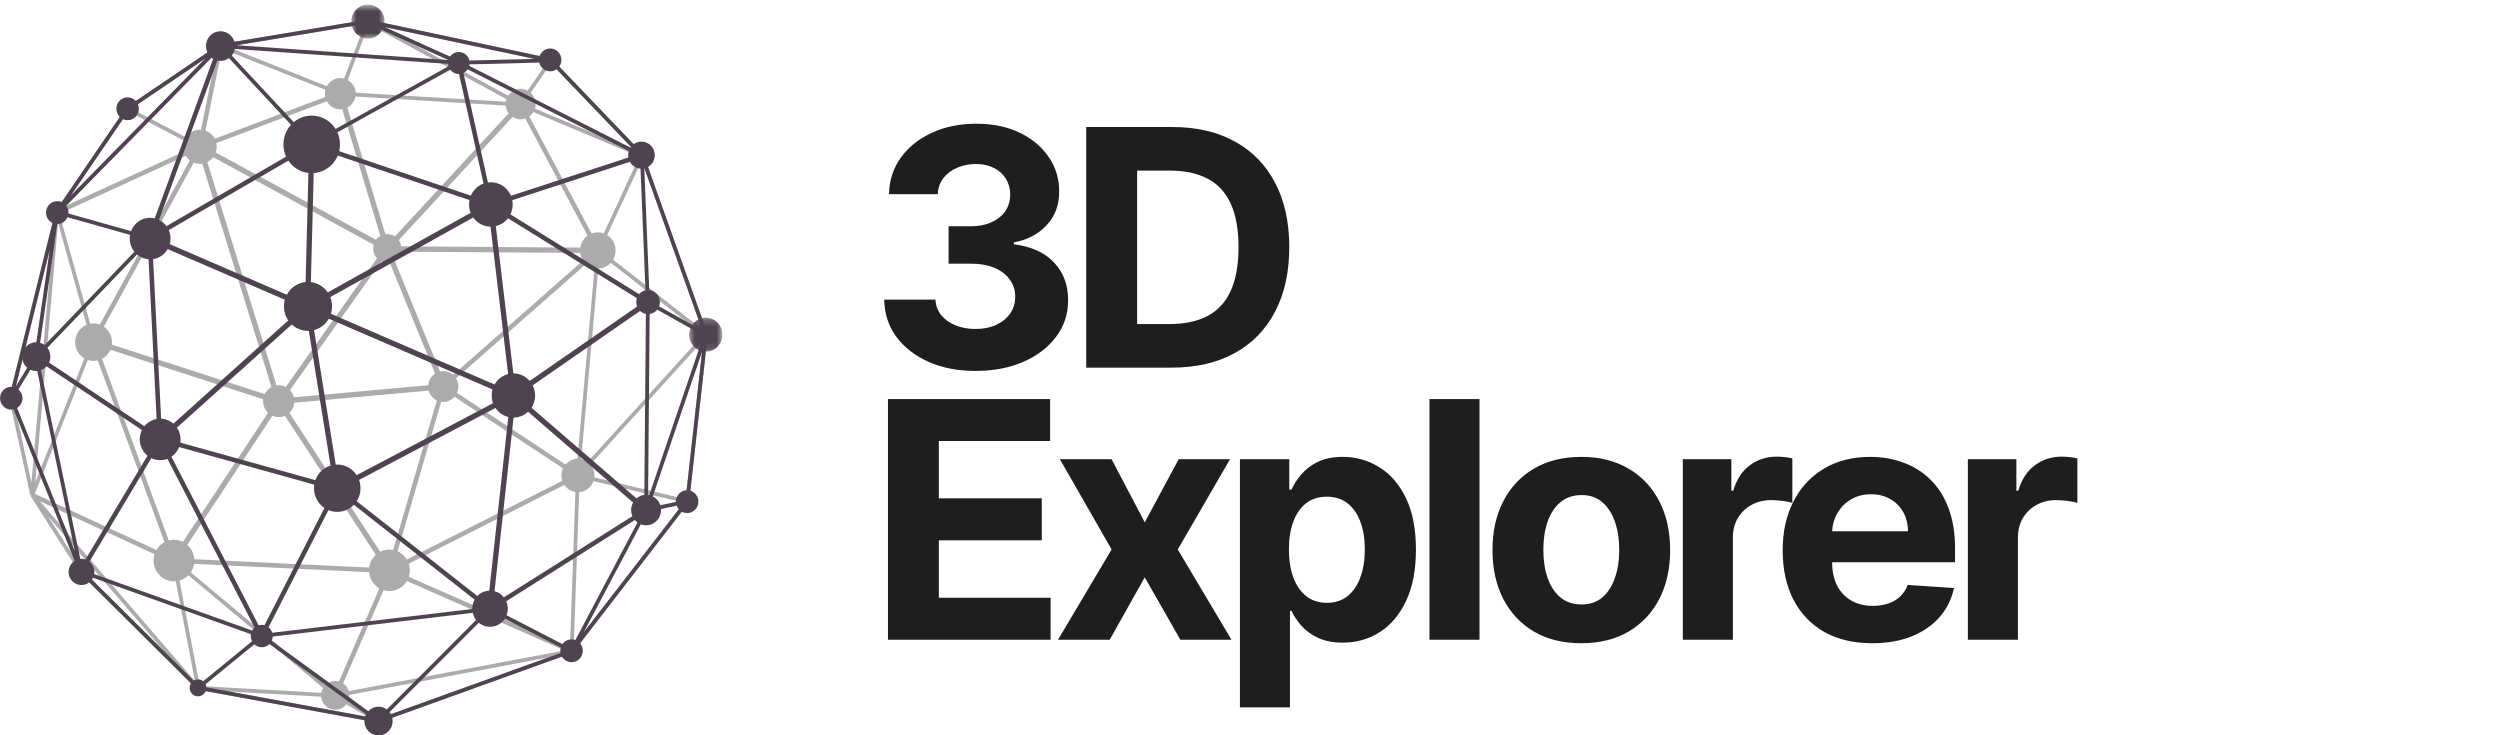 <svg width="340" height="100" viewBox="0 0 340 100" fill="none" xmlns="http://www.w3.org/2000/svg">
<path d="M132.669 50.447C130.282 50.447 128.157 50.037 126.293 49.217C124.439 48.386 122.974 47.246 121.898 45.797C120.833 44.338 120.284 42.654 120.252 40.748H127.219C127.262 41.547 127.523 42.25 128.003 42.857C128.493 43.453 129.142 43.917 129.952 44.247C130.762 44.577 131.673 44.742 132.685 44.742C133.739 44.742 134.672 44.556 135.481 44.183C136.291 43.81 136.925 43.294 137.383 42.633C137.841 41.973 138.07 41.211 138.07 40.348C138.07 39.474 137.825 38.702 137.335 38.031C136.856 37.349 136.163 36.816 135.257 36.433C134.363 36.049 133.297 35.858 132.061 35.858H129.009V30.776H132.061C133.106 30.776 134.027 30.595 134.826 30.233C135.636 29.87 136.264 29.37 136.712 28.73C137.159 28.081 137.383 27.324 137.383 26.461C137.383 25.641 137.186 24.922 136.792 24.304C136.408 23.675 135.865 23.185 135.162 22.834C134.469 22.482 133.659 22.306 132.733 22.306C131.795 22.306 130.938 22.477 130.16 22.818C129.382 23.148 128.759 23.622 128.29 24.24C127.821 24.858 127.571 25.582 127.539 26.413H120.907C120.939 24.528 121.477 22.866 122.521 21.428C123.565 19.989 124.972 18.865 126.74 18.056C128.519 17.235 130.527 16.825 132.765 16.825C135.023 16.825 136.999 17.235 138.693 18.056C140.387 18.876 141.703 19.984 142.64 21.38C143.588 22.765 144.057 24.32 144.047 26.046C144.057 27.878 143.487 29.407 142.337 30.632C141.197 31.857 139.711 32.635 137.878 32.965V33.221C140.286 33.53 142.118 34.366 143.375 35.73C144.643 37.083 145.272 38.777 145.261 40.811C145.272 42.676 144.734 44.332 143.647 45.781C142.571 47.23 141.085 48.37 139.189 49.201C137.292 50.032 135.119 50.447 132.669 50.447ZM159.328 50H147.727V17.273H159.424C162.716 17.273 165.55 17.928 167.925 19.238C170.301 20.538 172.128 22.408 173.407 24.847C174.696 27.287 175.34 30.206 175.34 33.604C175.34 37.014 174.696 39.943 173.407 42.394C172.128 44.844 170.291 46.724 167.894 48.034C165.507 49.345 162.652 50 159.328 50ZM154.646 44.071H159.041C161.086 44.071 162.807 43.709 164.202 42.985C165.608 42.25 166.663 41.115 167.366 39.581C168.08 38.036 168.437 36.044 168.437 33.604C168.437 31.186 168.08 29.21 167.366 27.676C166.663 26.142 165.614 25.012 164.218 24.288C162.822 23.564 161.102 23.201 159.057 23.201H154.646V44.071ZM120.764 87V54.273H142.816V59.978H127.683V67.776H141.681V73.481H127.683V81.295H142.88V87H120.764ZM151.178 62.455L155.685 71.036L160.303 62.455H167.286L160.175 74.727L167.478 87H160.527L155.685 78.515L150.923 87H143.891L151.178 74.727L144.147 62.455H151.178ZM168.629 96.204V62.455H175.341V66.577H175.645C175.943 65.917 176.374 65.246 176.939 64.564C177.514 63.871 178.26 63.296 179.176 62.838C180.103 62.369 181.254 62.135 182.628 62.135C184.418 62.135 186.069 62.604 187.582 63.541C189.094 64.468 190.304 65.869 191.209 67.744C192.115 69.608 192.567 71.947 192.567 74.759C192.567 77.497 192.125 79.809 191.241 81.695C190.368 83.57 189.174 84.992 187.662 85.961C186.159 86.92 184.476 87.4 182.612 87.4C181.291 87.4 180.167 87.181 179.24 86.744C178.324 86.308 177.573 85.759 176.987 85.098C176.401 84.427 175.953 83.751 175.645 83.069H175.437V96.204H168.629ZM175.293 74.727C175.293 76.187 175.495 77.46 175.9 78.546C176.305 79.633 176.891 80.48 177.658 81.087C178.425 81.684 179.357 81.982 180.455 81.982C181.562 81.982 182.5 81.679 183.267 81.071C184.034 80.454 184.615 79.601 185.009 78.515C185.414 77.417 185.616 76.155 185.616 74.727C185.616 73.31 185.419 72.064 185.025 70.988C184.631 69.912 184.05 69.07 183.283 68.463C182.516 67.856 181.573 67.552 180.455 67.552C179.347 67.552 178.409 67.845 177.642 68.431C176.886 69.017 176.305 69.848 175.9 70.924C175.495 72 175.293 73.268 175.293 74.727ZM201.213 54.273V87H194.406V54.273H201.213ZM215.057 87.479C212.574 87.479 210.428 86.952 208.617 85.897C206.816 84.832 205.426 83.351 204.446 81.455C203.466 79.548 202.976 77.337 202.976 74.823C202.976 72.288 203.466 70.072 204.446 68.175C205.426 66.269 206.816 64.788 208.617 63.733C210.428 62.668 212.574 62.135 215.057 62.135C217.539 62.135 219.68 62.668 221.481 63.733C223.292 64.788 224.687 66.269 225.668 68.175C226.648 70.072 227.138 72.288 227.138 74.823C227.138 77.337 226.648 79.548 225.668 81.455C224.687 83.351 223.292 84.832 221.481 85.897C219.68 86.952 217.539 87.479 215.057 87.479ZM215.089 82.206C216.218 82.206 217.161 81.886 217.917 81.247C218.674 80.597 219.244 79.713 219.627 78.594C220.021 77.476 220.218 76.203 220.218 74.775C220.218 73.348 220.021 72.075 219.627 70.956C219.244 69.837 218.674 68.953 217.917 68.303C217.161 67.653 216.218 67.329 215.089 67.329C213.949 67.329 212.99 67.653 212.212 68.303C211.445 68.953 210.865 69.837 210.47 70.956C210.087 72.075 209.895 73.348 209.895 74.775C209.895 76.203 210.087 77.476 210.47 78.594C210.865 79.713 211.445 80.597 212.212 81.247C212.99 81.886 213.949 82.206 215.089 82.206ZM228.864 87V62.455H235.464V66.737H235.72C236.167 65.214 236.918 64.063 237.973 63.285C239.028 62.497 240.242 62.103 241.616 62.103C241.957 62.103 242.325 62.124 242.719 62.167C243.113 62.209 243.459 62.268 243.758 62.343V68.383C243.438 68.287 242.996 68.202 242.431 68.127C241.867 68.053 241.35 68.016 240.881 68.016C239.88 68.016 238.985 68.234 238.197 68.671C237.419 69.097 236.801 69.694 236.343 70.461C235.895 71.228 235.672 72.112 235.672 73.113V87H228.864ZM254.621 87.479C252.096 87.479 249.923 86.968 248.101 85.945C246.29 84.912 244.894 83.452 243.914 81.567C242.934 79.671 242.444 77.428 242.444 74.839C242.444 72.314 242.934 70.098 243.914 68.191C244.894 66.284 246.274 64.798 248.053 63.733C249.843 62.668 251.941 62.135 254.349 62.135C255.968 62.135 257.476 62.396 258.872 62.918C260.278 63.429 261.503 64.202 262.547 65.235C263.602 66.269 264.422 67.568 265.008 69.134C265.594 70.69 265.887 72.511 265.887 74.599V76.469H245.161V72.25H259.479C259.479 71.27 259.266 70.402 258.84 69.646C258.413 68.889 257.822 68.298 257.066 67.872C256.32 67.435 255.452 67.217 254.461 67.217C253.428 67.217 252.511 67.456 251.712 67.936C250.924 68.404 250.306 69.038 249.859 69.837C249.411 70.626 249.182 71.505 249.172 72.474V76.485C249.172 77.7 249.395 78.749 249.843 79.633C250.301 80.517 250.945 81.199 251.776 81.679C252.607 82.158 253.593 82.398 254.733 82.398C255.489 82.398 256.182 82.291 256.81 82.078C257.439 81.865 257.977 81.546 258.424 81.119C258.872 80.693 259.212 80.171 259.447 79.553L265.743 79.969C265.423 81.481 264.768 82.803 263.777 83.932C262.797 85.05 261.53 85.924 259.974 86.553C258.429 87.171 256.645 87.479 254.621 87.479ZM267.629 87V62.455H274.229V66.737H274.485C274.932 65.214 275.683 64.063 276.738 63.285C277.793 62.497 279.007 62.103 280.381 62.103C280.722 62.103 281.09 62.124 281.484 62.167C281.878 62.209 282.224 62.268 282.523 62.343V68.383C282.203 68.287 281.761 68.202 281.196 68.127C280.632 68.053 280.115 68.016 279.646 68.016C278.645 68.016 277.75 68.234 276.962 68.671C276.184 69.097 275.566 69.694 275.108 70.461C274.66 71.228 274.437 72.112 274.437 73.113V87H267.629Z" fill="#1E1E1E"/>
<g clip-path="url(#clip0_108_2)">
<path d="M7.214 32.142L4.274 65.632L1.763 54.125L7.214 32.142ZM7.892 30.303L12.401 46.416L4.794 65.602L7.892 30.303ZM26.452 20.648L12.731 45.68L8.081 29.07L26.452 20.648ZM20.186 16.584L26.527 19.924L9.036 27.943L20.186 16.584ZM17.444 15.14L19.706 16.331L9.617 26.609L17.444 15.14ZM27.946 7.939L20.088 15.943L17.868 14.773L27.946 7.939ZM26.944 19.555L20.568 16.195L29.465 7.131L26.944 19.555ZM30.197 6.634L45.495 12.707L27.591 19.479L30.197 6.634ZM49.631 3.258L46.144 12.402L30.929 6.362L49.631 3.258ZM50.169 3.297L69.618 13.891L46.658 12.502L50.169 3.297ZM74.456 8.384L70.692 13.882L51.734 3.555L74.456 8.384ZM74.923 8.619L86.241 20.426L71.167 14.104L74.923 8.619ZM81.341 33.413L71.42 14.776L86.948 21.29L81.341 33.413ZM95.454 44.757L81.65 33.973L87.265 21.833L95.454 44.757ZM78.913 63.923L81.543 34.55L95.617 45.545L78.913 63.923ZM93.244 67.874L79.077 64.513L95.654 46.276L93.244 67.874ZM78.036 87.749L78.834 64.994L93.015 68.357L78.036 87.749ZM77.509 88.094L53.703 77.614L78.314 65.156L77.509 88.094ZM46.095 94.243L53.128 78.046L76.782 88.458L46.095 94.243ZM51.456 97.741L46.333 94.73L74.586 89.405L51.456 97.741ZM31.134 94.041L45.525 94.86L50.025 97.504L31.134 94.041ZM24.018 76.906L44.829 94.297L27.166 93.29L24.018 76.906ZM5.447 68.175L23.413 76.487L26.516 92.636L5.447 68.175ZM11.213 77.546L6.555 70.257L22.412 88.666L11.213 77.546ZM23.077 75.642L4.732 67.154L12.635 47.225L23.077 75.642ZM37.351 54.031L13.152 46.201L27.063 20.823L37.351 54.031ZM52.098 33.977L38.032 53.788L27.786 20.72L52.098 33.977ZM52.033 33.109L27.99 19.999L46.042 13.171L52.033 33.109ZM52.795 33.142L46.754 13.032L70.075 14.443L52.795 33.142ZM53.46 33.492L70.731 14.803L80.782 33.681L53.46 33.492ZM60.461 53.063L77.966 64.63L53.469 77.03L60.461 53.063ZM53.173 34.223L80.447 34.413L60.445 52.013L53.173 34.223ZM59.761 52.25L38.658 54.158L52.547 34.599L59.761 52.25ZM38.54 54.905L59.841 52.979L52.881 76.835L38.54 54.905ZM52.506 77.926L45.461 94.147L24.457 76.595L52.506 77.926ZM23.684 75.498L13.208 46.989L37.336 54.796L23.684 75.498ZM37.903 55.254L52.311 77.287L24.249 75.956L37.903 55.254ZM78.375 64.151L60.795 52.535L81.008 34.75L78.375 64.151ZM4.131 67.394L4.382 67.338L4.167 67.48L4.256 67.62L4.255 67.623L4.259 67.626L10.797 77.856L11.012 77.713L10.833 77.902L26.772 93.728L26.953 93.54L26.906 93.798L51.386 98.285L51.432 98.027L51.517 98.274L77.837 88.788L77.751 88.543L77.954 88.704L93.67 68.357L93.467 68.196L93.723 68.225L96.252 45.542L95.998 45.513L96.239 45.422L87.538 21.062L87.296 21.152L87.479 20.969L75.074 8.026L74.89 8.209L74.942 7.953L50.087 2.67L50.035 2.927L49.993 2.668L29.917 6.001L29.958 6.258L29.816 6.041L17.219 14.583L17.362 14.802L17.151 14.652L7.646 28.58L7.632 28.587L7.636 28.594L7.548 28.723L7.76 28.873L7.51 28.809L1.249 54.057L1.498 54.122L1.246 54.178L4.131 67.394Z" fill="#ADAAAD"/>
<path d="M27.076 22.277C28.332 22.345 29.404 21.361 29.47 20.083C29.536 18.805 28.571 17.713 27.315 17.647C26.058 17.58 24.987 18.561 24.921 19.841C24.855 21.12 25.82 22.21 27.076 22.277Z" fill="#ADAAAD"/>
<path d="M40.029 54.672C40.092 53.478 39.191 52.458 38.018 52.397C36.845 52.334 35.843 53.251 35.783 54.445C35.722 55.64 36.621 56.657 37.794 56.721C38.969 56.782 39.969 55.867 40.029 54.672Z" fill="#ADAAAD"/>
<path d="M20.89 76.088C20.81 77.646 21.985 78.974 23.515 79.056C25.044 79.138 26.35 77.942 26.43 76.383C26.51 74.827 25.335 73.499 23.805 73.417C22.276 73.335 20.971 74.531 20.89 76.088Z" fill="#ADAAAD"/>
<path d="M48.372 12.857C48.433 11.683 47.547 10.682 46.395 10.621C45.242 10.559 44.258 11.461 44.197 12.634C44.138 13.808 45.023 14.809 46.175 14.871C47.328 14.932 48.312 14.031 48.372 12.857Z" fill="#ADAAAD"/>
<path d="M15.222 46.669C15.294 45.265 14.235 44.067 12.854 43.994C11.477 43.92 10.3 44.999 10.228 46.402C10.155 47.805 11.215 49.003 12.593 49.077C13.973 49.151 15.148 48.072 15.222 46.669Z" fill="#ADAAAD"/>
<path d="M43.674 94.468C43.618 95.548 44.434 96.47 45.495 96.526C46.556 96.583 47.462 95.753 47.518 94.673C47.573 93.593 46.757 92.67 45.696 92.614C44.635 92.557 43.728 93.388 43.674 94.468Z" fill="#ADAAAD"/>
<path d="M76.359 64.541C76.293 65.798 77.243 66.871 78.479 66.936C79.713 67.002 80.767 66.037 80.832 64.778C80.896 63.522 79.948 62.449 78.712 62.382C77.478 62.317 76.423 63.283 76.359 64.541Z" fill="#ADAAAD"/>
<path d="M52.812 80.376C54.341 80.458 55.646 79.263 55.726 77.706C55.806 76.148 54.632 74.821 53.102 74.739C51.572 74.657 50.268 75.853 50.188 77.409C50.107 78.967 51.282 80.295 52.812 80.376Z" fill="#ADAAAD"/>
<path d="M72.842 14.262C72.901 13.118 72.037 12.143 70.913 12.082C69.79 12.022 68.831 12.901 68.772 14.046C68.713 15.19 69.576 16.166 70.7 16.225C71.825 16.284 72.783 15.406 72.842 14.262Z" fill="#ADAAAD"/>
<path d="M83.718 34.188C83.788 32.832 82.764 31.675 81.433 31.604C80.1 31.533 78.963 32.575 78.893 33.931C78.824 35.286 79.847 36.444 81.179 36.516C82.512 36.585 83.648 35.545 83.718 34.188Z" fill="#ADAAAD"/>
<path d="M52.567 35.742C53.627 35.797 54.529 34.97 54.584 33.893C54.639 32.816 53.826 31.896 52.768 31.84C51.709 31.783 50.806 32.61 50.751 33.688C50.697 34.766 51.51 35.684 52.567 35.742Z" fill="#ADAAAD"/>
<path d="M62.338 52.677C62.398 51.524 61.528 50.538 60.392 50.478C59.259 50.418 58.292 51.304 58.233 52.458C58.173 53.612 59.044 54.597 60.178 54.657C61.311 54.718 62.279 53.831 62.338 52.677Z" fill="#ADAAAD"/>
<path d="M7.972 29.204L19.882 32.566L5.289 47.749L7.972 29.204ZM29.216 7.385L20.162 32.102L8.253 28.74L29.216 7.385ZM17.546 14.992L27.946 7.939L9.617 26.609L17.546 14.992ZM30.094 6.786L41.955 19.531L20.957 31.729L30.094 6.786ZM61.504 8.731L42.455 19.305L30.599 6.566L61.504 8.731ZM50 3.197L60.969 8.169L32.194 6.152L50 3.197ZM72.669 8.005L62.453 8.268L52.337 3.683L72.669 8.005ZM86.051 20.228L63.443 8.767L74.784 8.474L86.051 20.228ZM66.947 27.448L62.833 9.042L86.548 21.065L66.947 27.448ZM87.829 40.572L67.46 27.941L87.054 21.56L87.829 40.572ZM95.523 44.948L88.361 40.953L87.622 22.83L95.523 44.948ZM88.139 67.794L88.362 41.552L95.683 45.635L88.139 67.794ZM93.233 67.978L88.261 69.038L95.48 47.833L93.233 67.978ZM79.383 86.005L88.013 69.669L88.031 69.657L88.025 69.647L88.038 69.621L92.829 68.599L79.383 86.005ZM77.643 88.194L67.21 82.805L87.137 70.222L77.643 88.194ZM52.438 97.388L66.682 83.119L77.099 88.5L52.438 97.388ZM51.404 97.686L36.263 86.67L65.917 83.149L51.404 97.686ZM27.553 93.383L35.58 86.818L50.351 97.564L27.553 93.383ZM12.025 78.353L35.049 86.58L26.969 93.191L12.025 78.353ZM21.728 60.388L34.967 85.995L11.447 77.591L21.728 60.388ZM21.408 59.148L5.359 48.426L20.094 33.094L21.408 59.148ZM41.168 41.813L22.02 59.017L20.706 32.976L41.168 41.813ZM41.489 41.155L21.121 32.358L42.028 20.212L41.489 41.155ZM45.382 65.997L22.44 59.617L41.585 42.417L45.382 65.997ZM43.109 19.54L62.179 8.953L66.298 27.377L43.109 19.54ZM65.883 27.899L42.211 41.076L42.753 20.08L65.883 27.899ZM69.379 53.204L42.661 41.663L66.427 28.432L69.379 53.204ZM70.097 53.148L67.16 28.491L87.49 41.098L70.097 53.148ZM70.404 53.822L87.847 41.737L87.617 68.692L70.404 53.822ZM70.094 54.516L87.3 69.379L67.065 82.157L70.094 54.516ZM46.437 66.532L69.379 54.431L66.339 82.173L46.437 66.532ZM42.296 42.301L68.965 53.823L46.095 65.885L42.296 42.301ZM35.57 85.81L22.351 60.245L45.37 66.644L35.57 85.81ZM45.923 66.923L65.902 82.623L36.085 86.163L45.923 66.923ZM5.317 49.149L21.329 59.847L11.114 76.94L5.317 49.149ZM1.785 54.146L4.801 49.199L10.169 74.933L1.785 54.146ZM6.764 33.956L4.673 48.416L2.152 52.549L6.764 33.956ZM1.249 54.057L1.498 54.122L1.259 54.221L10.774 77.814L11.012 77.713L10.833 77.902L26.772 93.728L26.953 93.54L26.906 93.798L51.386 98.285L51.432 98.027L51.517 98.274L77.837 88.788L77.751 88.543L77.954 88.704L93.67 68.357L93.467 68.196L93.723 68.225L96.252 45.542L95.998 45.513L96.239 45.422L87.538 21.062L87.296 21.152L87.479 20.969L75.074 8.026L74.89 8.209L74.942 7.953L50.087 2.67L50.035 2.927L49.993 2.668L29.917 6.001L29.958 6.258L29.816 6.041L17.219 14.583L17.362 14.802L17.151 14.652L7.548 28.723L7.76 28.873L7.51 28.809L1.249 54.057Z" fill="#504351"/>
<path d="M42.703 66.397C42.703 68.175 44.119 69.617 45.866 69.617C47.613 69.617 49.029 68.175 49.029 66.397C49.029 64.619 47.613 63.178 45.866 63.178C44.119 63.178 42.703 64.619 42.703 66.397Z" fill="#504351"/>
<path d="M26.928 92.397C26.302 92.397 25.796 92.911 25.796 93.549C25.796 94.185 26.302 94.701 26.928 94.701C27.552 94.701 28.06 94.185 28.06 93.549C28.06 92.911 27.552 92.397 26.928 92.397Z" fill="#504351"/>
<path d="M37.094 86.503C37.094 85.662 36.425 84.98 35.599 84.98C34.773 84.98 34.103 85.662 34.103 86.503C34.103 87.345 34.773 88.026 35.599 88.026C36.425 88.026 37.094 87.345 37.094 86.503Z" fill="#504351"/>
<path d="M49.552 98.068C49.552 99.148 50.413 100.025 51.475 100.025C52.538 100.025 53.399 99.148 53.399 98.068C53.399 96.985 52.538 96.108 51.475 96.108C50.413 96.108 49.552 96.985 49.552 98.068Z" fill="#504351"/>
<mask id="mask0_108_2" style="mask-type:luminance" maskUnits="userSpaceOnUse" x="47" y="0" width="6" height="6">
<path d="M47.692 0.625H52.408V5.333H47.692V0.625Z" fill="white"/>
</mask>
<g mask="url(#mask0_108_2)">
<path d="M50.041 0.625C48.79 0.625 47.777 1.657 47.777 2.929C47.777 4.202 48.79 5.234 50.041 5.234C51.291 5.234 52.305 4.202 52.305 2.929C52.305 1.657 51.291 0.625 50.041 0.625Z" fill="#504351"/>
</g>
<path d="M17.356 13.235C16.513 13.235 15.828 13.932 15.828 14.792C15.828 15.651 16.513 16.347 17.356 16.347C18.201 16.347 18.884 15.651 18.884 14.792C18.884 13.932 18.201 13.235 17.356 13.235Z" fill="#504351"/>
<path d="M29.99 8.282C31.084 8.282 31.97 7.379 31.97 6.267C31.97 5.152 31.084 4.249 29.99 4.249C28.896 4.249 28.009 5.152 28.009 6.267C28.009 7.379 28.896 8.282 29.99 8.282Z" fill="#504351"/>
<path d="M19.009 59.761C19.009 61.321 20.25 62.585 21.781 62.585C23.314 62.585 24.555 61.321 24.555 59.761C24.555 58.203 23.314 56.938 21.781 56.938C20.25 56.938 19.009 58.203 19.009 59.761Z" fill="#504351"/>
<path d="M1.531 52.601C0.687 52.601 0.003 53.298 0.003 54.157C0.003 55.017 0.687 55.712 1.531 55.712C2.376 55.712 3.06 55.017 3.06 54.157C3.06 53.298 2.376 52.601 1.531 52.601Z" fill="#504351"/>
<path d="M3.003 48.499C3.003 49.581 3.865 50.458 4.929 50.458C5.991 50.458 6.852 49.581 6.852 48.499C6.852 47.418 5.991 46.541 4.929 46.541C3.865 46.541 3.003 47.418 3.003 48.499Z" fill="#504351"/>
<path d="M7.785 30.463C8.628 30.463 9.313 29.768 9.313 28.908C9.313 28.049 8.628 27.352 7.785 27.352C6.941 27.352 6.255 28.049 6.255 28.908C6.255 29.768 6.941 30.463 7.785 30.463Z" fill="#504351"/>
<path d="M20.418 29.621C18.887 29.621 17.644 30.885 17.644 32.444C17.644 34.003 18.887 35.268 20.418 35.268C21.95 35.268 23.192 34.003 23.192 32.444C23.192 30.885 21.95 29.621 20.418 29.621Z" fill="#504351"/>
<path d="M12.833 77.781C12.833 76.796 12.047 75.996 11.078 75.996C10.108 75.996 9.323 76.796 9.323 77.781C9.323 78.768 10.108 79.568 11.078 79.568C12.047 79.568 12.833 78.768 12.833 77.781Z" fill="#504351"/>
<path d="M88.132 39.44C87.243 39.44 86.522 40.174 86.522 41.079C86.522 41.984 87.243 42.718 88.132 42.718C89.023 42.718 89.742 41.984 89.742 41.079C89.742 40.174 89.023 39.44 88.132 39.44Z" fill="#504351"/>
<path d="M85.833 69.362C85.833 70.507 86.745 71.435 87.871 71.435C88.997 71.435 89.909 70.507 89.909 69.362C89.909 68.216 88.997 67.287 87.871 67.287C86.745 67.287 85.833 68.216 85.833 69.362Z" fill="#504351"/>
<path d="M87.241 19.259C86.241 19.259 85.429 20.084 85.429 21.103C85.429 22.122 86.241 22.948 87.241 22.948C88.242 22.948 89.052 22.122 89.052 21.103C89.052 20.084 88.242 19.259 87.241 19.259Z" fill="#504351"/>
<path d="M77.734 90.062C78.577 90.062 79.262 89.367 79.262 88.507C79.262 87.648 78.577 86.951 77.734 86.951C76.89 86.951 76.204 87.648 76.204 88.507C76.204 89.367 76.89 90.062 77.734 90.062Z" fill="#504351"/>
<mask id="mask1_108_2" style="mask-type:luminance" maskUnits="userSpaceOnUse" x="93" y="43" width="6" height="5">
<path d="M93.549 43.2H98.255V47.895H93.549V43.2Z" fill="white"/>
</mask>
<g mask="url(#mask1_108_2)">
<path d="M98.254 45.514C98.254 44.241 97.239 43.209 95.989 43.209C94.739 43.209 93.725 44.241 93.725 45.514C93.725 46.786 94.739 47.819 95.989 47.819C97.239 47.819 98.254 46.786 98.254 45.514Z" fill="#504351"/>
</g>
<path d="M91.927 68.221C91.927 69.08 92.611 69.777 93.455 69.777C94.299 69.777 94.983 69.08 94.983 68.221C94.983 67.362 94.299 66.666 93.455 66.666C92.611 66.666 91.927 67.362 91.927 68.221Z" fill="#504351"/>
<path d="M74.821 6.592C73.977 6.592 73.293 7.287 73.293 8.147C73.293 9.006 73.977 9.703 74.821 9.703C75.666 9.703 76.35 9.006 76.35 8.147C76.35 7.287 75.666 6.592 74.821 6.592Z" fill="#504351"/>
<path d="M45.157 41.672C45.157 39.833 43.694 38.342 41.886 38.342C40.079 38.342 38.614 39.833 38.614 41.672C38.614 43.511 40.079 45.002 41.886 45.002C43.694 45.002 45.157 43.511 45.157 41.672Z" fill="#504351"/>
<path d="M72.773 53.791C72.773 52.131 71.451 50.785 69.821 50.785C68.19 50.785 66.869 52.131 66.869 53.791C66.869 55.449 68.19 56.795 69.821 56.795C71.451 56.795 72.773 55.449 72.773 53.791Z" fill="#504351"/>
<path d="M42.392 15.722C40.267 15.722 38.545 17.474 38.545 19.637C38.545 21.799 40.267 23.552 42.392 23.552C44.517 23.552 46.238 21.799 46.238 19.637C46.238 17.474 44.517 15.722 42.392 15.722Z" fill="#504351"/>
<path d="M62.402 7.069C61.589 7.069 60.931 7.74 60.931 8.567C60.931 9.394 61.589 10.065 62.402 10.065C63.215 10.065 63.874 9.394 63.874 8.567C63.874 7.74 63.215 7.069 62.402 7.069Z" fill="#504351"/>
<path d="M64.228 82.783C64.228 84.142 65.31 85.243 66.644 85.243C67.978 85.243 69.058 84.142 69.058 82.783C69.058 81.426 67.978 80.325 66.644 80.325C65.31 80.325 64.228 81.426 64.228 82.783Z" fill="#504351"/>
<path d="M66.76 24.788C65.121 24.788 63.791 26.141 63.791 27.808C63.791 29.476 65.121 30.828 66.76 30.828C68.397 30.828 69.726 29.476 69.726 27.808C69.726 26.141 68.397 24.788 66.76 24.788Z" fill="#504351"/>
</g>
<defs>
<clipPath id="clip0_108_2">
<rect width="98.266" height="100" fill="white"/>
</clipPath>
</defs>
</svg>
